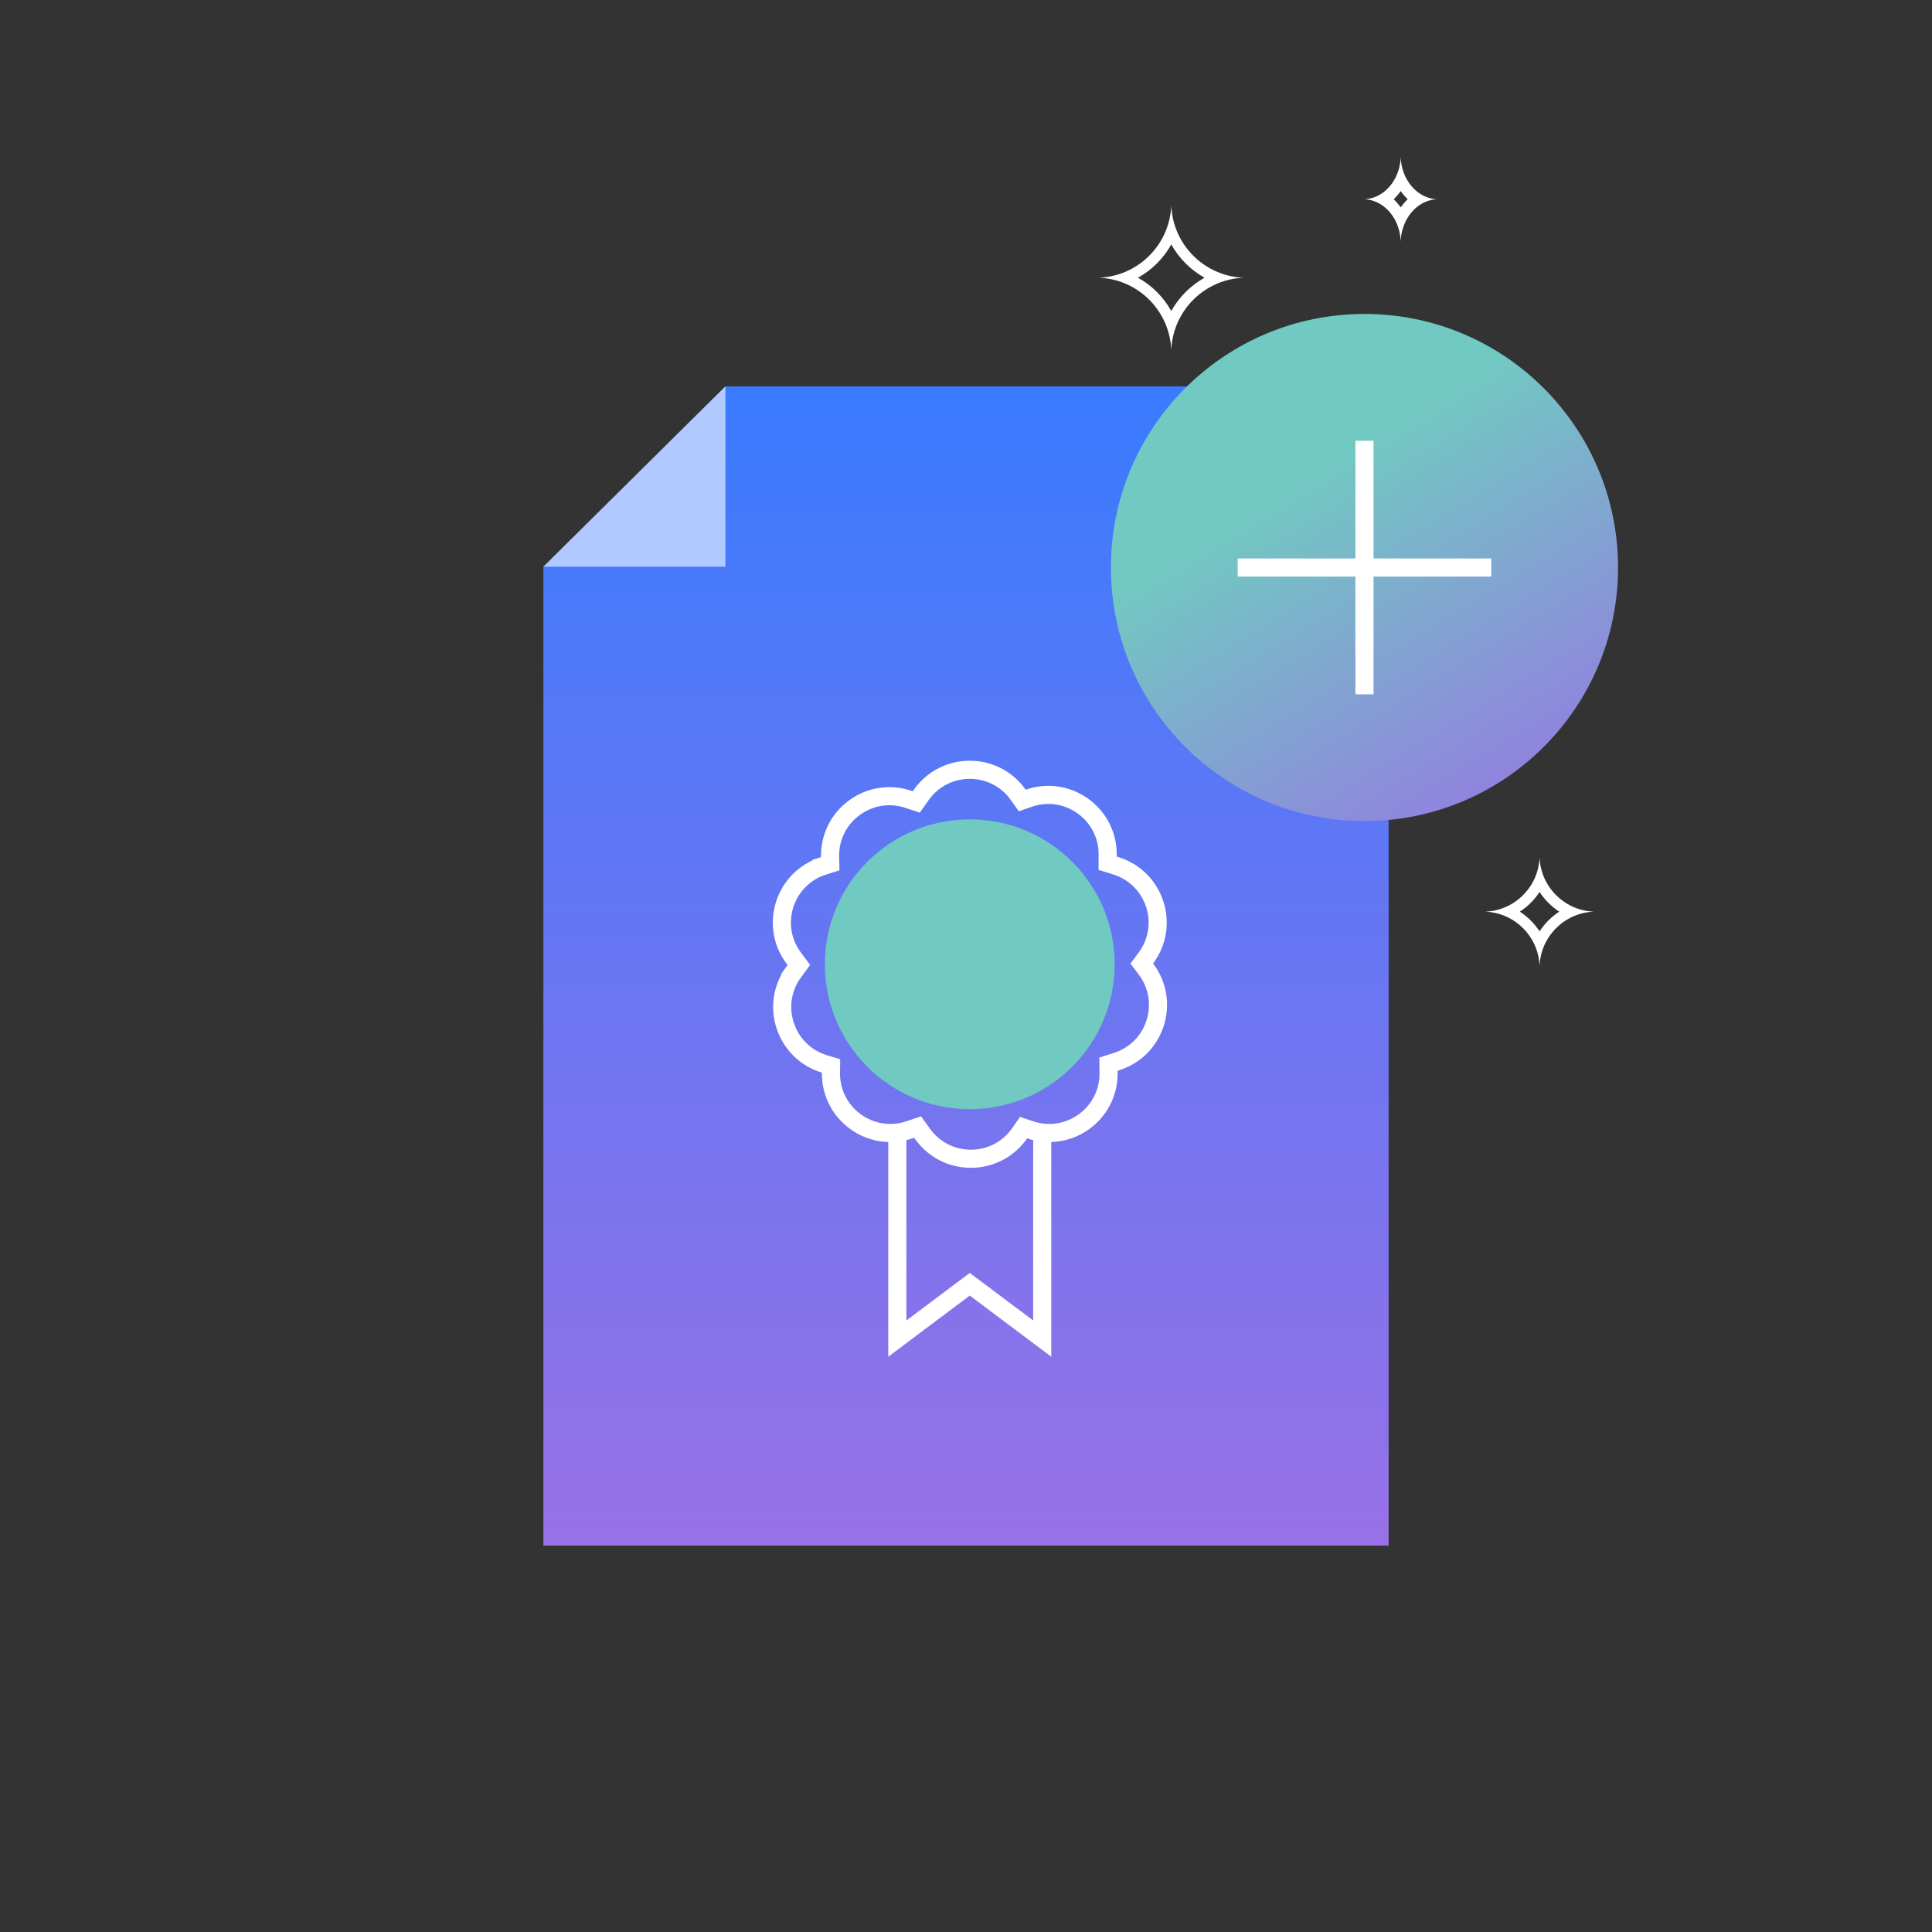 <svg width="160" height="160" viewBox="0 0 160 160" fill="none" xmlns="http://www.w3.org/2000/svg">
<rect x="0" y="0" width="160" height="160" fill="#333333" stroke="none"/>
<path d="M45 46.933V128H115V32H60.077L45 46.933Z" fill="url(#paint0_linear_303_1722)"/>
<path d="M60.077 46.933V32L45 46.933H60.077Z" fill="#B0CAFF"/>
<path d="M75.356 66.239L75.883 66.412L76.203 65.96L76.297 65.827C78.257 63.058 82.367 63.058 84.328 65.827L84.332 65.833L84.658 66.294L85.191 66.108L85.198 66.106L85.198 66.106C88.403 64.991 91.747 67.38 91.733 70.773L91.733 70.935L91.73 71.489L92.26 71.654L92.414 71.702C95.654 72.711 96.924 76.62 94.896 79.34C94.896 79.34 94.896 79.34 94.896 79.34L94.892 79.346L94.555 79.798L94.895 80.248L94.9 80.254L94.9 80.254C96.95 82.957 95.712 86.876 92.481 87.912L92.326 87.961L91.798 88.13L91.805 88.685L91.807 88.847C91.849 92.24 88.524 94.655 85.31 93.567L85.31 93.567L85.303 93.565L84.769 93.384L84.447 93.847L84.443 93.853L84.443 93.853C82.505 96.639 78.395 96.672 76.412 93.919L76.317 93.787L75.993 93.337L75.468 93.515L75.314 93.567C72.1 94.655 68.776 92.24 68.817 88.847L68.817 88.839L68.824 88.275L68.284 88.112L68.278 88.11C68.278 88.11 68.277 88.11 68.277 88.11C65.029 87.128 63.727 83.23 65.733 80.493L65.133 80.053L65.733 80.493L65.829 80.362L66.157 79.915L65.826 79.47L65.729 79.34C63.7 76.62 64.97 72.711 68.21 71.702L67.987 70.986L68.21 71.702L68.217 71.7L68.756 71.533L68.744 70.969L68.744 70.962C68.674 67.569 71.979 65.126 75.202 66.188L75.356 66.239Z" stroke="white" stroke-width="1.5"/>
<circle cx="80.312" cy="79.857" r="12" fill="#71CAC1"/>
<path d="M74.312 93.5V110.857L80.312 106.357L86.312 110.857V93.5" stroke="white" stroke-width="1.5"/>
<path d="M113 68C124.598 68 134 58.598 134 47C134 35.402 124.598 26 113 26C101.402 26 92 35.402 92 47C92 58.598 101.402 68 113 68Z" fill="url(#paint1_linear_303_1722)"/>
<path d="M113 36.5V57.5" stroke="white" stroke-width="1.5"/>
<path d="M123.5 47L102.5 47" stroke="white" stroke-width="1.5"/>
<path fill-rule="evenodd" clip-rule="evenodd" d="M97 17C96.971 17.773 96.802 18.51 96.517 19.186C95.885 20.686 94.686 21.886 93.186 22.517C92.51 22.802 91.773 22.971 91 23C91.773 23.029 92.51 23.198 93.186 23.483C94.686 24.115 95.885 25.314 96.517 26.814C96.802 27.49 96.971 28.227 97 29C97.029 28.227 97.198 27.49 97.483 26.814C98.115 25.314 99.314 24.115 100.814 23.483C101.49 23.198 102.227 23.029 103 23C102.227 22.971 101.49 22.802 100.814 22.517C99.314 21.886 98.115 20.686 97.483 19.186C97.198 18.51 97.029 17.773 97 17ZM97 20.245C96.355 21.399 95.399 22.355 94.245 23C95.399 23.645 96.355 24.601 97 25.755C97.645 24.601 98.601 23.645 99.755 23C98.601 22.355 97.645 21.399 97 20.245Z" fill="white"/>
<path fill-rule="evenodd" clip-rule="evenodd" d="M116 13C115.978 13.691 115.791 14.332 115.484 14.872C115.253 15.279 114.953 15.629 114.604 15.899C114.142 16.256 113.592 16.474 113 16.5C113.592 16.526 114.142 16.744 114.604 17.102C114.953 17.371 115.253 17.721 115.484 18.128C115.791 18.668 115.978 19.309 116 20C116.022 19.309 116.209 18.668 116.516 18.128C116.747 17.721 117.047 17.371 117.396 17.102C117.858 16.744 118.408 16.526 119 16.5C118.408 16.474 117.858 16.256 117.396 15.899C117.047 15.629 116.747 15.279 116.516 14.872C116.209 14.332 116.022 13.691 116 13ZM116 15.824C115.827 16.071 115.633 16.298 115.42 16.5C115.633 16.702 115.827 16.929 116 17.176C116.173 16.929 116.367 16.702 116.58 16.5C116.367 16.298 116.173 16.071 116 15.824Z" fill="white"/>
<path fill-rule="evenodd" clip-rule="evenodd" d="M127.5 71C127.474 71.691 127.299 72.343 127.006 72.925C126.554 73.823 125.823 74.555 124.925 75.006C124.343 75.299 123.691 75.474 123 75.5C123.691 75.526 124.343 75.701 124.925 75.994C125.823 76.445 126.554 77.177 127.006 78.075C127.299 78.657 127.474 79.309 127.5 80C127.526 79.309 127.701 78.657 127.994 78.075C128.446 77.177 129.177 76.445 130.075 75.994C130.657 75.701 131.309 75.526 132 75.5C131.309 75.474 130.657 75.299 130.075 75.006C129.177 74.555 128.446 73.823 127.994 72.925C127.701 72.343 127.526 71.691 127.5 71ZM127.5 73.869C127.076 74.519 126.519 75.076 125.869 75.5C126.519 75.924 127.076 76.481 127.5 77.131C127.924 76.481 128.481 75.924 129.131 75.5C128.481 75.076 127.924 74.519 127.5 73.869Z" fill="white"/>
<defs>
<linearGradient id="paint0_linear_303_1722" x1="80" y1="32" x2="80" y2="128" gradientUnits="userSpaceOnUse">
<stop stop-color="#397BFF"/>
<stop offset="1" stop-color="#9871E6"/>
</linearGradient>
<linearGradient id="paint1_linear_303_1722" x1="107.75" y1="39" x2="128" y2="72" gradientUnits="userSpaceOnUse">
<stop stop-color="#71CAC1"/>
<stop offset="1" stop-color="#9871E6"/>
</linearGradient>
</defs>
</svg>
